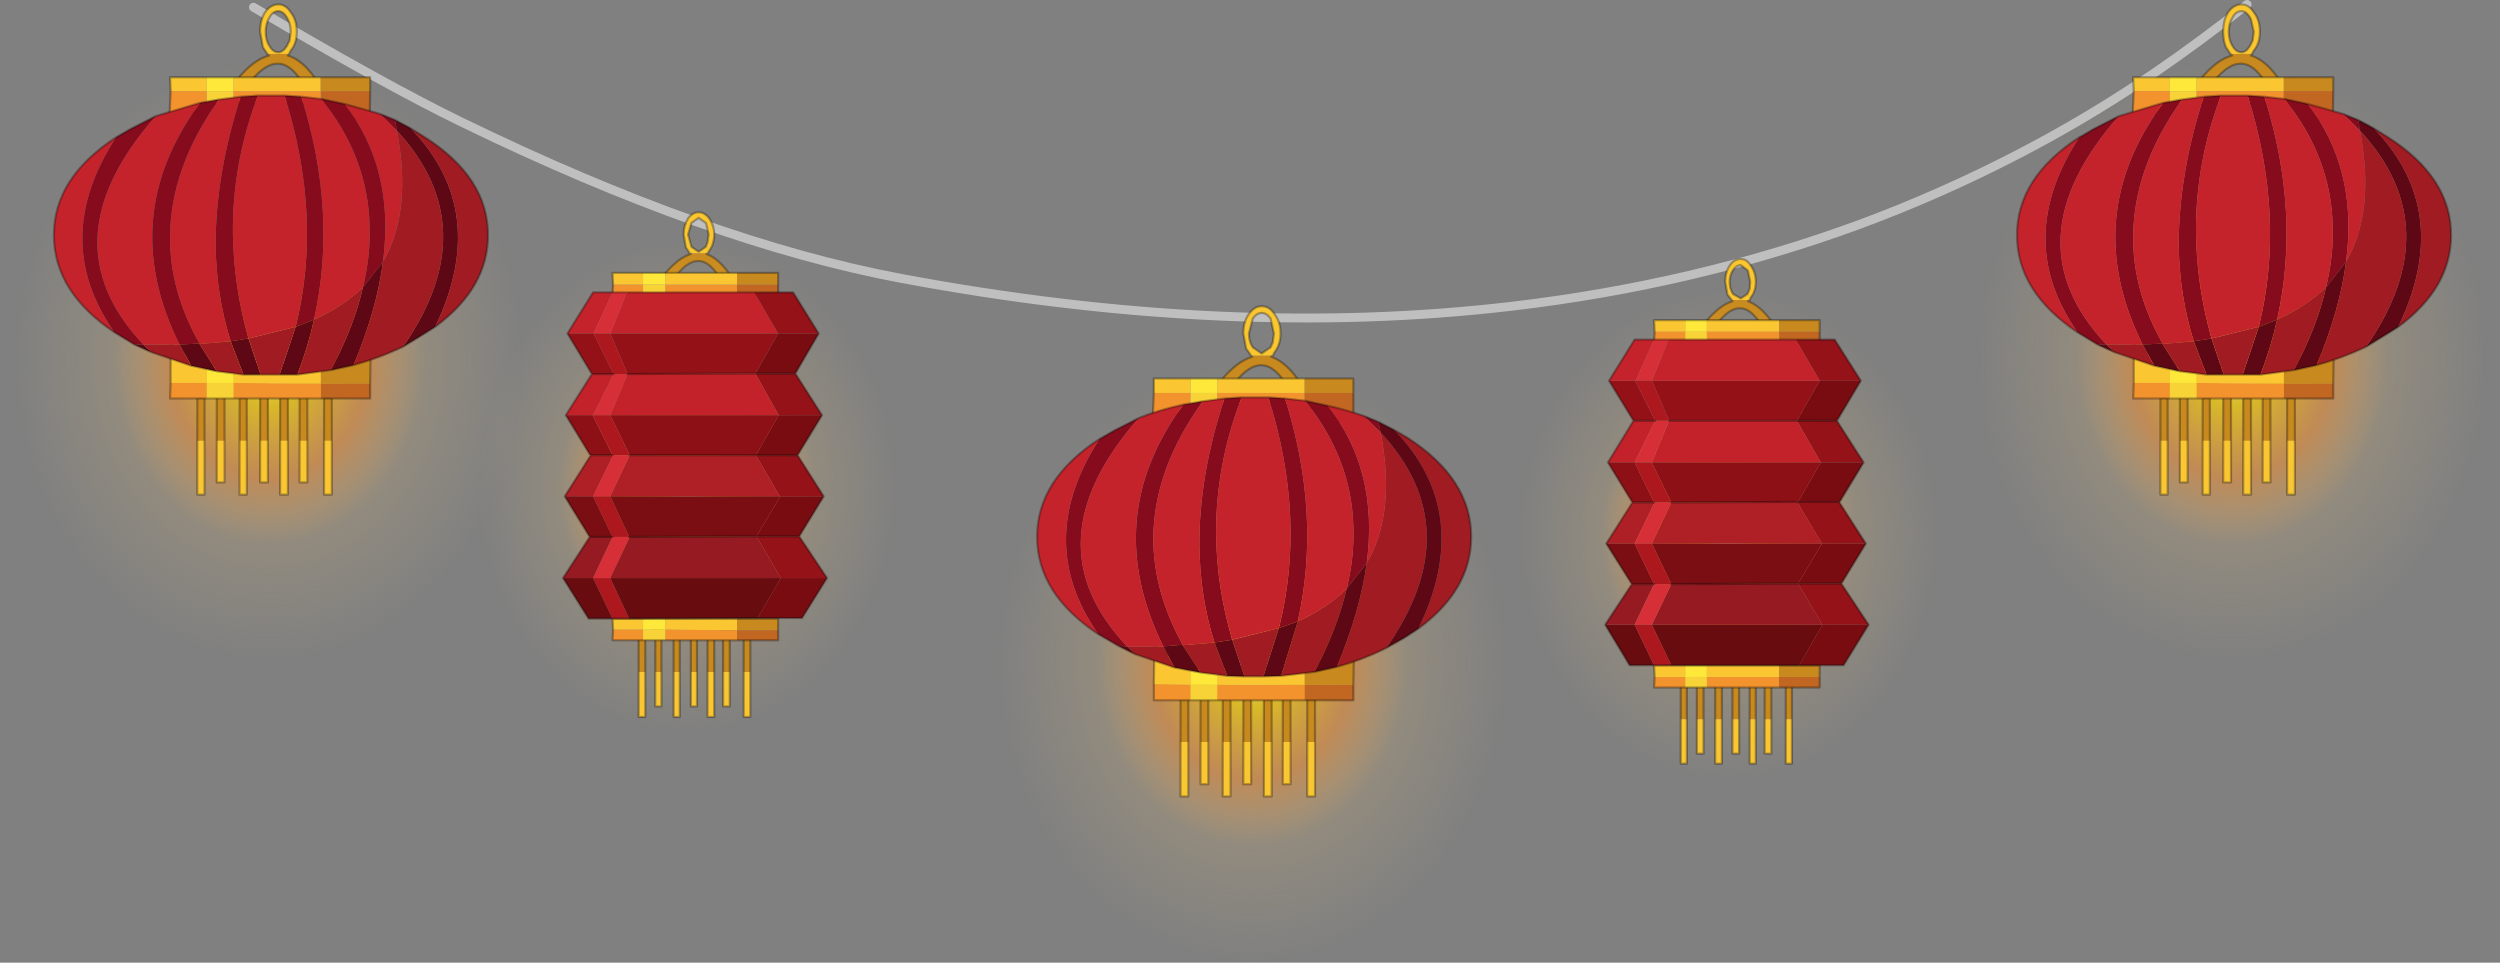 <?xml version="1.0" encoding="UTF-8" standalone="no"?>
<svg xmlns:ffdec="https://www.free-decompiler.com/flash" xmlns:xlink="http://www.w3.org/1999/xlink" ffdec:objectType="frame" height="86.6px" width="224.9px" xmlns="http://www.w3.org/2000/svg">
  <rect width="100%" height="100%" fill="#808080" stroke="none"/>
  <g transform="matrix(1.0, 0.0, 0.0, 1.0, 113.35, 29.45)">
    <use ffdec:characterId="149" height="86.6" transform="matrix(1.0, 0.0, 0.0, 1.0, -113.35, -29.45)" width="224.9" xlink:href="#decoration213-shape0"/>
  </g>
  <defs>
    <g id="decoration213-shape0" transform="matrix(1.0, 0.0, 0.0, 1.0, 113.35, 29.45)">
      <path d="M-90.55 -28.8 Q-78.7 -21.8 -71.8 -18.45 -49.6 -7.65 -32.25 -4.4 -2.85 1.1 22.65 -1.9 39.2 -3.85 53.9 -9.25 61.2 -11.95 68.15 -15.55 73.95 -18.55 79.35 -22.15 L80.4 -22.85 Q84.7 -25.8 88.8 -29.05" fill="none" stroke="#ffffff" stroke-linecap="round" stroke-linejoin="round" stroke-opacity="0.498" stroke-width="0.8"/>
      <path d="M-51.3 -6.65 L-51.45 -6.9 -51.65 -7.2 -51.85 -8.35 Q-51.85 -9.15 -51.45 -9.8 -51.05 -10.35 -50.5 -10.35 -49.95 -10.35 -49.55 -9.8 -49.1 -9.15 -49.1 -8.35 -49.1 -7.5 -49.55 -6.9 L-49.7 -6.65 -51.3 -6.65 M-51.15 -9.4 L-51.45 -8.35 -51.15 -7.25 -50.5 -6.8 -49.85 -7.25 -49.7 -7.65 -49.6 -8.35 -49.8 -9.25 -49.85 -9.4 -50.5 -9.85 -51.15 -9.4" fill="#fac733" fill-rule="evenodd" stroke="none"/>
      <path d="M-51.3 -6.65 L-49.7 -6.65 -49.8 -6.6 Q-48.7 -6.2 -47.7 -4.75 L-48.8 -4.75 Q-50.45 -7.2 -52.45 -4.75 L-53.6 -4.75 Q-52.35 -6.25 -51.2 -6.6 L-51.3 -6.65" fill="#c88a1f" fill-rule="evenodd" stroke="none"/>
      <path d="M-49.7 -6.65 L-49.55 -6.9 Q-49.1 -7.5 -49.1 -8.35 -49.1 -9.15 -49.55 -9.8 -49.95 -10.35 -50.5 -10.35 -51.05 -10.35 -51.45 -9.8 -51.85 -9.15 -51.85 -8.35 L-51.65 -7.2 -51.45 -6.9 -51.3 -6.65 -51.2 -6.6 Q-52.35 -6.25 -53.6 -4.75 L-52.45 -4.75 Q-50.45 -7.2 -48.8 -4.75 L-47.7 -4.75 Q-48.7 -6.2 -49.8 -6.6 L-49.7 -6.65 M-51.15 -9.4 L-50.5 -9.85 -49.85 -9.4 -49.8 -9.25 -49.6 -8.35 -49.7 -7.65 -49.85 -7.25 -50.5 -6.8 -51.15 -7.25 -51.45 -8.35 -51.15 -9.4 Z" fill="none" stroke="#000000" stroke-linecap="round" stroke-linejoin="round" stroke-opacity="0.302" stroke-width="0.2"/>
      <path d="M-51.55 -7.95 Q-43.3 -7.95 -37.45 -1.45 -31.6 5.1 -31.6 14.4 -31.6 23.65 -37.45 30.25 -43.3 36.75 -51.55 36.75 -59.8 36.75 -65.7 30.25 -71.5 23.65 -71.5 14.4 -71.5 5.1 -65.7 -1.45 -59.8 -7.95 -51.55 -7.95" fill="url(#decoration213-gradient0)" fill-rule="evenodd" stroke="none"/>
      <path d="M-48.3 31.0 L-48.3 26.9 -47.7 26.9 -47.7 31.0 -48.3 31.0 M-46.45 31.0 L-46.45 27.8 -45.85 27.8 -45.85 31.0 -46.45 31.0 M-49.7 31.0 L-49.7 27.8 -49.1 27.8 -49.1 31.0 -49.7 31.0 M-54.4 31.0 L-54.4 26.9 -53.85 26.9 -53.85 31.0 -54.4 31.0 M-51.2 31.0 L-51.2 26.9 -50.65 26.9 -50.65 31.0 -51.2 31.0 M-52.75 31.0 L-52.75 27.8 -52.2 27.8 -52.2 31.0 -52.75 31.0 M-55.9 31.0 L-55.9 27.8 -55.3 27.8 -55.3 31.0 -55.9 31.0" fill="#c88a1f" fill-rule="evenodd" stroke="none"/>
      <path d="M-47.7 31.0 L-47.7 34.1 -48.3 34.1 -48.3 31.0 -47.7 31.0 M-45.85 31.0 L-45.85 35.05 -46.45 35.05 -46.45 31.0 -45.85 31.0 M-49.1 31.0 L-49.1 35.05 -49.7 35.05 -49.7 31.0 -49.1 31.0 M-53.85 31.0 L-53.85 34.1 -54.4 34.1 -54.4 31.0 -53.85 31.0 M-50.65 31.0 L-50.65 34.1 -51.2 34.1 -51.2 31.0 -50.65 31.0 M-52.2 31.0 L-52.2 35.05 -52.75 35.05 -52.75 31.0 -52.2 31.0 M-55.3 31.0 L-55.3 35.05 -55.9 35.05 -55.9 31.0 -55.3 31.0" fill="#fac733" fill-rule="evenodd" stroke="none"/>
      <path d="M-48.3 31.0 L-48.3 26.9 -47.7 26.9 -47.7 31.0 -47.7 34.1 -48.3 34.1 -48.3 31.0 M-46.45 31.0 L-46.45 27.8 -45.85 27.8 -45.85 31.0 -45.85 35.05 -46.45 35.05 -46.45 31.0 M-49.7 31.0 L-49.7 27.8 -49.1 27.8 -49.1 31.0 -49.1 35.05 -49.7 35.05 -49.7 31.0 M-54.4 31.0 L-54.4 26.9 -53.85 26.9 -53.85 31.0 -53.85 34.1 -54.4 34.1 -54.4 31.0 M-51.2 31.0 L-51.2 26.9 -50.65 26.9 -50.65 31.0 -50.65 34.1 -51.2 34.1 -51.2 31.0 M-52.75 31.0 L-52.75 27.8 -52.2 27.8 -52.2 31.0 -52.2 35.05 -52.75 35.05 -52.75 31.0 M-55.3 31.0 L-55.3 35.05 -55.9 35.05 -55.9 31.0 -55.9 27.8 -55.3 27.8 -55.3 31.0 Z" fill="none" stroke="#000000" stroke-linecap="round" stroke-linejoin="round" stroke-opacity="0.302" stroke-width="0.2"/>
      <path d="M-43.35 27.25 L-47.05 27.25 -47.05 26.2 -43.35 26.2 -43.35 27.25" fill="#c88a1f" fill-rule="evenodd" stroke="none"/>
      <path d="M-47.05 28.15 L-47.05 27.25 -43.35 27.25 -43.35 28.15 -47.05 28.15" fill="#c26721" fill-rule="evenodd" stroke="none"/>
      <path d="M-47.05 27.25 L-53.5 27.2 -53.5 26.2 -47.05 26.2 -47.05 27.25 M-55.5 26.2 L-55.5 27.2 -58.2 27.2 -58.25 26.2 -55.5 26.2" fill="#fac733" fill-rule="evenodd" stroke="none"/>
      <path d="M-47.05 27.25 L-47.05 28.15 -53.5 28.15 -53.5 27.2 -47.05 27.25 M-55.5 27.2 L-55.5 28.15 -58.25 28.15 -58.2 27.2 -55.5 27.2" fill="#f2932e" fill-rule="evenodd" stroke="none"/>
      <path d="M-53.5 27.2 L-53.5 28.15 -55.5 28.15 -55.5 27.2 -53.5 27.2" fill="#f8d337" fill-rule="evenodd" stroke="none"/>
      <path d="M-53.5 26.2 L-53.5 27.2 -55.5 27.2 -55.5 26.2 -53.5 26.2" fill="#fee83a" fill-rule="evenodd" stroke="none"/>
      <path d="M-53.5 28.15 L-47.05 28.15 -43.35 28.15 -43.35 27.25 -43.35 26.2 -47.05 26.2 -53.5 26.2 -55.5 26.2 -58.25 26.2 -58.2 27.2 -58.25 28.15 -55.5 28.15 -53.5 28.15 Z" fill="none" stroke="#000000" stroke-linecap="round" stroke-linejoin="round" stroke-opacity="0.302" stroke-width="0.2"/>
      <path d="M-55.5 -2.9 L-58.25 -2.9 -58.2 -3.85 -55.5 -3.85 -55.5 -2.9 M-47.05 -2.9 L-53.5 -2.9 -53.5 -3.85 -47.05 -3.85 -47.05 -2.9" fill="#f2932e" fill-rule="evenodd" stroke="none"/>
      <path d="M-58.2 -3.85 L-58.25 -4.9 -55.5 -4.9 -55.5 -3.85 -58.2 -3.85 M-53.5 -4.9 L-47.05 -4.9 -47.05 -3.85 -53.5 -3.85 -53.5 -4.9" fill="#fac733" fill-rule="evenodd" stroke="none"/>
      <path d="M-53.5 -2.9 L-55.5 -2.9 -55.5 -3.85 -53.5 -3.85 -53.5 -2.9" fill="#f8d337" fill-rule="evenodd" stroke="none"/>
      <path d="M-55.5 -4.9 L-53.5 -4.9 -53.5 -3.85 -55.5 -3.85 -55.5 -4.9" fill="#fee83a" fill-rule="evenodd" stroke="none"/>
      <path d="M-43.35 -3.85 L-43.35 -2.9 -47.05 -2.9 -47.05 -3.85 -43.35 -3.85" fill="#c26721" fill-rule="evenodd" stroke="none"/>
      <path d="M-47.05 -4.9 L-43.35 -4.9 -43.35 -3.85 -47.05 -3.85 -47.05 -4.9" fill="#c88a1f" fill-rule="evenodd" stroke="none"/>
      <path d="M-55.5 -2.9 L-58.25 -2.9 -58.2 -3.85 -58.25 -4.9 -55.5 -4.9 -53.5 -4.9 -47.05 -4.9 -43.35 -4.9 -43.35 -3.85 -43.35 -2.9 -47.05 -2.9 -53.5 -2.9 -55.5 -2.9 Z" fill="none" stroke="#000000" stroke-linecap="round" stroke-linejoin="round" stroke-opacity="0.302" stroke-width="0.2"/>
      <path d="M-45.5 -3.15 L-43.35 0.55 -58.45 0.55 -56.95 -3.15 -45.5 -3.15 M-62.3 0.55 L-60.0 -3.15 -58.25 -3.15 -59.95 0.55 -62.3 0.55" fill="#c5232b" fill-rule="evenodd" stroke="none"/>
      <path d="M-58.25 -3.15 L-56.95 -3.15 -58.45 0.55 -59.95 0.55 -58.25 -3.15 M-56.9 4.2 L-58.45 7.9 -60.0 7.9 -58.15 4.2 -56.9 4.2 M-58.2 11.5 L-56.7 11.5 -58.45 15.2 -60.0 15.2 -58.2 11.5 M-56.75 18.85 L-56.7 18.85 -58.45 22.55 -60.0 22.55 -58.25 18.85 -56.75 18.85" fill="#d72f38" fill-rule="evenodd" stroke="none"/>
      <path d="M-45.5 -3.15 L-42.0 -3.15 -39.7 0.55 -43.35 0.55 -45.5 -3.15 M-41.8 4.15 L-39.4 7.9 -43.3 7.9 -45.4 4.15 -41.8 4.15 M-41.6 11.5 L-39.25 15.2 -43.15 15.2 -43.2 15.2 -45.35 11.5 -41.6 11.5 M-41.45 18.8 L-38.95 22.55 -43.1 22.55 -45.3 18.8 -41.45 18.8" fill="#941218" fill-rule="evenodd" stroke="none"/>
      <path d="M-43.35 0.55 L-39.7 0.55 -41.8 4.15 -45.4 4.15 -43.35 0.55 M-39.4 7.9 L-41.6 11.5 -45.35 11.5 -43.3 7.9 -39.4 7.9 M-39.25 15.2 L-41.45 18.8 -45.3 18.8 -43.15 15.2 -39.25 15.2 M-38.95 22.55 L-41.2 26.15 -45.2 26.15 -43.1 22.55 -38.95 22.55" fill="#790c11" fill-rule="evenodd" stroke="none"/>
      <path d="M-60.1 4.2 L-62.3 0.55 -59.95 0.55 -58.15 4.2 -60.1 4.2 M-43.35 0.55 L-45.4 4.15 -56.9 4.2 -58.45 0.55 -43.35 0.55" fill="#941217" fill-rule="evenodd" stroke="none"/>
      <path d="M-62.45 7.9 L-60.1 4.2 -58.15 4.2 -60.0 7.9 -60.05 7.9 -62.45 7.9 M-45.4 4.15 L-43.3 7.9 -58.45 7.9 -56.9 4.2 -45.4 4.15" fill="#c3222a" fill-rule="evenodd" stroke="none"/>
      <path d="M-60.2 11.5 L-60.25 11.5 -62.45 7.9 -60.05 7.9 -58.25 11.5 -60.2 11.5 M-43.3 7.9 L-45.35 11.5 -56.7 11.5 -58.45 7.9 -43.3 7.9" fill="#8c1016" fill-rule="evenodd" stroke="none"/>
      <path d="M-56.75 26.2 L-58.25 26.2 -60.0 22.55 -58.45 22.55 -56.75 26.2 M-59.95 0.55 L-58.45 0.55 -56.9 4.2 -58.15 4.2 -59.95 0.55 M-60.0 7.9 L-58.45 7.9 -56.7 11.5 -58.2 11.5 -58.25 11.5 -60.05 7.9 -60.0 7.9 M-60.0 15.2 L-58.45 15.2 -56.75 18.85 -58.25 18.85 -60.0 15.2" fill="#ac181e" fill-rule="evenodd" stroke="none"/>
      <path d="M-62.55 15.2 L-60.2 11.5 -58.25 11.5 -58.2 11.5 -60.0 15.2 -62.55 15.2 M-45.35 11.5 L-43.2 15.2 -58.45 15.2 -56.7 11.5 -45.35 11.5" fill="#af1f26" fill-rule="evenodd" stroke="none"/>
      <path d="M-62.7 22.55 L-60.3 18.85 -58.25 18.85 -60.0 22.55 -62.7 22.55 M-56.7 18.85 L-45.3 18.8 -43.1 22.55 -58.45 22.55 -56.7 18.85" fill="#961a21" fill-rule="evenodd" stroke="none"/>
      <path d="M-60.3 18.85 L-62.55 15.2 -60.0 15.2 -58.25 18.85 -60.3 18.85 M-43.2 15.2 L-43.15 15.2 -45.3 18.8 -56.7 18.85 -56.75 18.85 -58.45 15.2 -43.2 15.2" fill="#7a0e13" fill-rule="evenodd" stroke="none"/>
      <path d="M-45.2 26.15 L-56.75 26.2 -58.45 22.55 -43.1 22.55 -45.2 26.15 M-58.25 26.2 L-60.4 26.2 -62.7 22.55 -60.0 22.55 -58.25 26.2" fill="#680c10" fill-rule="evenodd" stroke="none"/>
      <path d="M-39.7 0.55 L-42.0 -3.15 -45.5 -3.15 -56.95 -3.15 -58.25 -3.15 -60.0 -3.15 -62.3 0.55 -60.1 4.2 -58.15 4.2 M-39.7 0.55 L-41.8 4.15 -39.4 7.9 -41.6 11.5 -39.25 15.2 -41.45 18.8 -38.95 22.55 -41.2 26.15 -45.2 26.15 -56.75 26.2 -58.25 26.2 -60.4 26.2 -62.7 22.55 -60.3 18.85 -62.55 15.2 -60.2 11.5 -60.25 11.5 -62.45 7.9 -60.1 4.2 M-45.4 4.15 L-41.8 4.15 M-45.35 11.5 L-41.6 11.5 M-45.4 4.15 L-56.9 4.2 M-56.7 11.5 L-45.35 11.5 M-60.2 11.5 L-58.25 11.5 M-56.75 18.85 L-56.7 18.85 -45.3 18.8 -41.45 18.8 M-60.3 18.85 L-58.25 18.85" fill="none" stroke="#000000" stroke-linecap="round" stroke-linejoin="round" stroke-opacity="0.302" stroke-width="0.2"/>
      <path d="M-0.8 2.55 L-1.0 2.25 -1.25 1.9 -1.5 0.55 Q-1.5 -0.5 -1.0 -1.2 -0.5 -1.9 0.15 -1.9 0.85 -1.9 1.3 -1.2 1.85 -0.5 1.85 0.55 1.85 1.55 1.3 2.25 L1.15 2.55 -0.8 2.55 M1.0 -0.6 L0.95 -0.8 Q0.6 -1.3 0.15 -1.3 -0.3 -1.3 -0.65 -0.8 L-1.0 0.55 Q-1.0 1.3 -0.65 1.8 L0.15 2.35 0.95 1.8 1.15 1.35 1.25 0.55 1.0 -0.6" fill="#fac733" fill-rule="evenodd" stroke="none"/>
      <path d="M-0.8 2.55 L1.15 2.55 1.0 2.65 Q2.35 3.1 3.55 4.9 L2.2 4.9 Q0.2 1.9 -2.2 4.9 L-3.6 4.9 Q-2.1 3.05 -0.7 2.65 L-0.8 2.55" fill="#c88a1f" fill-rule="evenodd" stroke="none"/>
      <path d="M1.15 2.55 L1.3 2.25 Q1.85 1.55 1.85 0.55 1.85 -0.5 1.3 -1.2 0.85 -1.9 0.15 -1.9 -0.5 -1.9 -1.0 -1.2 -1.5 -0.5 -1.5 0.55 L-1.25 1.9 -1.0 2.25 -0.8 2.55 -0.7 2.65 Q-2.1 3.05 -3.6 4.9 L-2.2 4.9 Q0.2 1.9 2.2 4.9 L3.55 4.9 Q2.35 3.1 1.0 2.65 L1.15 2.55 M1.0 -0.6 L1.25 0.55 1.15 1.35 0.95 1.8 0.15 2.35 -0.65 1.8 Q-1.0 1.3 -1.0 0.55 L-0.65 -0.8 Q-0.3 -1.3 0.15 -1.3 0.6 -1.3 0.95 -0.8 L1.0 -0.6 Z" fill="none" stroke="#000000" stroke-linecap="round" stroke-linejoin="round" stroke-opacity="0.302" stroke-width="0.2"/>
      <path d="M16.35 49.3 Q9.25 57.15 -0.7 57.15 -10.7 57.15 -17.8 49.3 -24.85 41.35 -24.85 30.1 -24.85 18.9 -17.8 10.95 -10.7 3.05 -0.7 3.05 9.25 3.05 16.35 10.95 23.45 18.9 23.45 30.1 23.45 41.35 16.35 49.3" fill="url(#decoration213-gradient1)" fill-rule="evenodd" stroke="none"/>
      <path d="M0.35 37.3 L0.35 33.45 1.05 33.45 1.05 37.3 0.35 37.3 M2.05 37.3 L2.05 32.35 2.75 32.35 2.75 37.3 2.05 37.3 M4.25 37.3 L4.25 33.45 4.95 33.45 4.95 37.3 4.25 37.3 M-7.15 37.3 L-7.15 33.45 -6.45 33.45 -6.45 37.3 -7.15 37.3 M-3.35 37.3 L-3.35 33.45 -2.65 33.45 -2.65 37.3 -3.35 37.3 M-5.35 37.3 L-5.35 32.35 -4.65 32.35 -4.65 37.3 -5.35 37.3 M-1.5 37.3 L-1.5 32.35 -0.8 32.35 -0.8 37.3 -1.5 37.3" fill="#c88a1f" fill-rule="evenodd" stroke="none"/>
      <path d="M1.05 37.3 L1.05 42.2 0.35 42.2 0.35 37.3 1.05 37.3 M2.75 37.3 L2.75 41.1 2.05 41.1 2.05 37.3 2.75 37.3 M4.95 37.3 L4.95 42.2 4.25 42.2 4.25 37.3 4.95 37.3 M-6.45 37.3 L-6.45 42.2 -7.15 42.2 -7.15 37.3 -6.45 37.3 M-2.65 37.3 L-2.65 42.2 -3.35 42.2 -3.35 37.3 -2.65 37.3 M-4.65 37.3 L-4.65 41.1 -5.35 41.1 -5.35 37.3 -4.65 37.3 M-0.8 37.3 L-0.8 41.1 -1.5 41.1 -1.5 37.3 -0.8 37.3" fill="#fac733" fill-rule="evenodd" stroke="none"/>
      <path d="M0.35 37.3 L0.35 33.45 1.05 33.45 1.05 37.3 1.05 42.2 0.35 42.2 0.35 37.3 M2.05 37.3 L2.05 32.35 2.75 32.35 2.75 37.3 2.75 41.1 2.05 41.1 2.05 37.3 M4.25 37.3 L4.25 33.45 4.95 33.45 4.95 37.3 4.95 42.2 4.25 42.2 4.25 37.3 M-7.15 37.3 L-7.15 33.45 -6.45 33.45 -6.45 37.3 -6.45 42.2 -7.15 42.2 -7.15 37.3 M-3.35 37.3 L-3.35 33.45 -2.65 33.45 -2.65 37.3 -2.65 42.2 -3.35 42.2 -3.35 37.3 M-5.35 37.3 L-5.35 32.35 -4.65 32.35 -4.65 37.3 -4.65 41.1 -5.35 41.1 -5.35 37.3 M-1.5 37.3 L-1.5 32.35 -0.8 32.35 -0.8 37.3 -0.8 41.1 -1.5 41.1 -1.5 37.3 Z" fill="none" stroke="#000000" stroke-linecap="round" stroke-linejoin="round" stroke-opacity="0.302" stroke-width="0.2"/>
      <path d="M8.4 32.15 L8.4 33.55 4.0 33.55 4.0 32.15 8.4 32.15" fill="#c26721" fill-rule="evenodd" stroke="none"/>
      <path d="M4.0 33.55 L-3.85 33.55 -3.85 32.15 4.0 32.15 4.0 33.55 M-6.25 33.55 L-9.55 33.55 -9.55 32.1 -6.25 32.15 -6.25 33.55" fill="#f2932e" fill-rule="evenodd" stroke="none"/>
      <path d="M4.0 30.55 L8.45 28.95 8.4 32.15 4.0 32.15 4.0 30.55" fill="#c88a1f" fill-rule="evenodd" stroke="none"/>
      <path d="M-9.55 32.1 L-9.5 28.7 -6.25 30.55 -6.25 32.15 -9.55 32.1 M-3.85 30.55 L4.0 30.55 4.0 32.15 -3.85 32.15 -3.85 30.55" fill="#fac733" fill-rule="evenodd" stroke="none"/>
      <path d="M-3.85 33.55 L-6.25 33.55 -6.25 32.15 -3.85 32.15 -3.85 33.55" fill="#f8d337" fill-rule="evenodd" stroke="none"/>
      <path d="M-6.25 30.55 L-3.85 30.55 -3.85 32.15 -6.25 32.15 -6.25 30.55" fill="#fee83a" fill-rule="evenodd" stroke="none"/>
      <path d="M4.0 30.55 L8.45 28.95 8.4 32.15 8.4 33.55 4.0 33.55 -3.85 33.55 -6.25 33.55 -9.55 33.55 -9.55 32.1 -9.5 28.7 -6.25 30.55 -3.85 30.55 4.0 30.55 Z" fill="none" stroke="#000000" stroke-linecap="round" stroke-linejoin="round" stroke-opacity="0.302" stroke-width="0.2"/>
      <path d="M4.0 4.6 L8.4 4.6 8.4 5.9 4.0 5.9 4.0 4.6" fill="#c88a1f" fill-rule="evenodd" stroke="none"/>
      <path d="M8.4 5.9 L8.4 9.0 4.0 7.0 4.0 5.9 8.4 5.9" fill="#c26721" fill-rule="evenodd" stroke="none"/>
      <path d="M4.0 7.0 L-3.85 7.0 -3.85 5.9 4.0 5.9 4.0 7.0 M-6.25 7.0 L-9.7 9.3 -9.55 5.9 -6.25 5.9 -6.25 7.0" fill="#f2932e" fill-rule="evenodd" stroke="none"/>
      <path d="M-9.55 5.9 L-9.55 4.6 -6.25 4.6 -6.25 5.9 -9.55 5.9 M-3.85 4.6 L4.0 4.6 4.0 5.9 -3.85 5.9 -3.85 4.6" fill="#fac733" fill-rule="evenodd" stroke="none"/>
      <path d="M-6.25 4.6 L-3.85 4.6 -3.85 5.9 -6.25 5.9 -6.25 4.6" fill="#fee83a" fill-rule="evenodd" stroke="none"/>
      <path d="M-3.85 7.0 L-6.25 7.0 -6.25 5.9 -3.85 5.9 -3.85 7.0" fill="#f8d337" fill-rule="evenodd" stroke="none"/>
      <path d="M4.0 4.6 L8.4 4.6 8.4 5.9 8.4 9.0 4.0 7.0 -3.85 7.0 -6.25 7.0 -9.7 9.3 -9.55 5.9 -9.55 4.6 -6.25 4.6 -3.85 4.6 4.0 4.6 Z" fill="none" stroke="#000000" stroke-linecap="round" stroke-linejoin="round" stroke-opacity="0.302" stroke-width="0.2"/>
      <path d="M10.85 9.45 Q18.9 18.1 11.35 28.85 9.25 29.9 6.9 30.55 9.0 25.55 9.6 21.2 12.25 16.7 10.85 9.45 M14.25 27.1 Q19.3 16.7 12.1 9.25 L13.3 9.95 Q19.0 13.65 19.0 18.85 19.0 23.6 14.25 27.1 M7.8 23.5 Q6.95 27.1 4.9 31.0 L1.9 31.35 3.4 26.45 Q6.05 25.25 7.8 23.5 M1.7 27.05 L0.3 31.4 -1.4 31.4 -2.5 28.1 1.7 27.05 M-6.95 28.6 L-6.4 28.55 -4.1 28.35 -2.95 31.35 -5.35 31.05 -6.95 28.6 M-8.7 28.7 L-7.7 30.6 -11.25 29.4 -11.95 28.7 -8.8 28.7 -8.7 28.7" fill="#a11c22" fill-rule="evenodd" stroke="none"/>
      <path d="M10.85 9.45 L10.65 8.5 12.1 9.25 Q19.3 16.7 14.25 27.1 L12.95 27.95 11.35 28.85 Q18.9 18.1 10.85 9.45 M9.6 21.2 Q9.0 25.55 6.9 30.55 L4.9 31.0 Q6.95 27.1 7.8 23.5 L9.6 21.2 M3.4 26.45 L1.9 31.35 0.3 31.4 1.7 27.05 3.4 26.45 M-4.1 28.35 L-2.5 28.1 -1.4 31.4 -2.95 31.35 -4.1 28.35 M-6.95 28.55 L-6.95 28.6 -5.35 31.05 -7.7 30.6 -8.7 28.7 -6.95 28.55 M-12.75 28.65 L-11.95 28.7 -11.25 29.4 -12.75 28.65" fill="#5d0814" fill-rule="evenodd" stroke="none"/>
      <path d="M10.65 8.5 L10.85 9.45 9.3 7.95 10.65 8.5 M4.05 6.6 L6.1 7.05 Q10.7 12.9 9.6 21.2 L7.8 23.5 Q8.5 20.65 8.4 17.95 8.25 11.8 4.05 6.6 M0.75 6.3 L2.25 6.4 Q5.55 16.85 3.4 26.45 L1.7 27.05 Q4.2 17.2 0.75 6.3 M-1.65 6.3 Q-4.0 12.35 -3.95 18.65 -3.9 23.35 -2.5 28.1 L-4.1 28.35 Q-5.4 24.25 -5.45 19.65 -5.5 13.4 -3.2 6.4 L-1.65 6.3 M-6.9 6.95 L-5.15 6.65 Q-9.55 12.75 -9.6 18.95 -9.6 23.8 -6.95 28.55 L-8.7 28.7 Q-14.4 17.15 -6.9 6.95 M-14.45 10.05 L-13.15 9.3 -10.9 8.15 Q-20.8 19.4 -11.95 28.7 L-12.75 28.65 -14.55 27.6 Q-20.4 19.25 -14.45 10.05" fill="#850b1d" fill-rule="evenodd" stroke="none"/>
      <path d="M9.3 7.95 L10.85 9.45 Q12.25 16.7 9.6 21.2 10.7 12.9 6.1 7.05 7.5 7.35 9.3 7.95 M2.25 6.4 L4.05 6.6 Q8.25 11.8 8.4 17.95 8.5 20.65 7.8 23.5 6.05 25.25 3.4 26.45 5.55 16.85 2.25 6.4 M0.75 6.3 Q4.2 17.2 1.7 27.05 L-2.5 28.1 Q-3.9 23.35 -3.95 18.65 -4.0 12.35 -1.65 6.3 L0.75 6.3 M-5.15 6.65 L-3.2 6.4 Q-5.5 13.4 -5.45 19.65 -5.4 24.25 -4.1 28.35 L-6.4 28.55 -6.95 28.6 -6.95 28.55 Q-9.6 23.8 -9.6 18.95 -9.55 12.75 -5.15 6.65 M-10.9 8.15 Q-9.0 7.4 -6.9 6.95 -14.4 17.15 -8.7 28.7 L-8.8 28.7 -11.95 28.7 Q-20.8 19.4 -10.9 8.15 M-14.55 27.6 Q-20.05 23.95 -20.05 18.85 -20.05 13.7 -14.45 10.05 -20.4 19.25 -14.55 27.6" fill="#c5232b" fill-rule="evenodd" stroke="none"/>
      <path d="M11.35 28.85 L12.95 27.95 14.25 27.1 Q19.0 23.6 19.0 18.85 19.0 13.65 13.3 9.95 L12.1 9.25 10.65 8.5 9.3 7.95 Q7.5 7.35 6.1 7.05 L4.05 6.6 2.25 6.4 0.75 6.3 -1.65 6.3 -3.2 6.4 -5.15 6.65 -6.9 6.95 Q-9.0 7.4 -10.9 8.15 L-13.15 9.3 -14.45 10.05 Q-20.05 13.7 -20.05 18.85 -20.05 23.95 -14.55 27.6 L-12.75 28.65 -11.25 29.4 -7.7 30.6 -5.35 31.05 -2.95 31.35 -1.4 31.4 0.3 31.4 1.9 31.35 4.9 31.0 6.9 30.55 Q9.25 29.9 11.35 28.85 Z" fill="none" stroke="#000000" stroke-linecap="round" stroke-linejoin="round" stroke-opacity="0.302" stroke-width="0.2"/>
      <path d="M-89.3 -24.6 L-89.5 -24.9 -89.7 -25.2 -89.95 -26.6 Q-89.95 -27.65 -89.5 -28.35 -89.0 -29.05 -88.3 -29.05 -87.65 -29.05 -87.2 -28.35 -86.65 -27.65 -86.65 -26.6 -86.65 -25.55 -87.2 -24.9 L-87.35 -24.6 -89.3 -24.6 M-87.55 -27.9 Q-87.9 -28.45 -88.3 -28.45 -88.8 -28.45 -89.1 -27.9 -89.45 -27.35 -89.45 -26.6 -89.45 -25.8 -89.1 -25.3 -88.8 -24.75 -88.3 -24.75 -87.9 -24.75 -87.55 -25.3 L-87.3 -25.8 -87.2 -26.6 Q-87.2 -27.25 -87.45 -27.7 L-87.55 -27.9" fill="#fac733" fill-rule="evenodd" stroke="none"/>
      <path d="M-89.3 -24.6 L-87.35 -24.6 -87.45 -24.45 Q-86.1 -24.05 -84.9 -22.25 L-86.3 -22.25 Q-88.25 -25.2 -90.7 -22.25 L-92.05 -22.25 Q-90.55 -24.1 -89.15 -24.45 L-89.3 -24.6" fill="#c88a1f" fill-rule="evenodd" stroke="none"/>
      <path d="M-87.35 -24.6 L-87.2 -24.9 Q-86.65 -25.55 -86.65 -26.6 -86.65 -27.65 -87.2 -28.35 -87.65 -29.05 -88.3 -29.05 -89.0 -29.05 -89.5 -28.35 -89.95 -27.65 -89.95 -26.6 L-89.7 -25.2 -89.5 -24.9 -89.3 -24.6 -89.15 -24.45 Q-90.55 -24.1 -92.05 -22.25 L-90.7 -22.25 Q-88.25 -25.2 -86.3 -22.25 L-84.9 -22.25 Q-86.1 -24.05 -87.45 -24.45 L-87.35 -24.6 M-87.55 -27.9 L-87.45 -27.7 Q-87.2 -27.25 -87.2 -26.6 L-87.3 -25.8 -87.55 -25.3 Q-87.9 -24.75 -88.3 -24.75 -88.8 -24.75 -89.1 -25.3 -89.45 -25.8 -89.45 -26.6 -89.45 -27.35 -89.1 -27.9 -88.8 -28.45 -88.3 -28.45 -87.9 -28.45 -87.55 -27.9 Z" fill="none" stroke="#000000" stroke-linecap="round" stroke-linejoin="round" stroke-opacity="0.302" stroke-width="0.2"/>
      <path d="M-89.15 -24.1 Q-79.2 -24.1 -72.1 -16.2 -65.05 -8.2 -65.05 2.95 -65.05 14.2 -72.1 22.15 -79.2 30.0 -89.15 30.0 -99.15 30.0 -106.25 22.15 -113.35 14.2 -113.35 2.95 -113.35 -8.2 -106.25 -16.2 -99.15 -24.1 -89.15 -24.1" fill="url(#decoration213-gradient2)" fill-rule="evenodd" stroke="none"/>
      <path d="M-89.95 10.2 L-89.95 5.2 -89.25 5.2 -89.25 10.2 -89.95 10.2 M-88.15 10.2 L-88.15 6.35 -87.45 6.35 -87.45 10.2 -88.15 10.2 M-84.2 10.2 L-84.2 6.35 -83.5 6.35 -83.5 10.2 -84.2 10.2 M-86.4 10.2 L-86.4 5.2 -85.7 5.2 -85.7 10.2 -86.4 10.2 M-93.85 10.2 L-93.85 5.2 -93.15 5.2 -93.15 10.2 -93.85 10.2 M-91.8 10.2 L-91.8 6.35 -91.15 6.35 -91.15 10.2 -91.8 10.2 M-95.6 10.2 L-95.6 6.35 -94.95 6.35 -94.95 10.2 -95.6 10.2" fill="#c88a1f" fill-rule="evenodd" stroke="none"/>
      <path d="M-89.25 10.2 L-89.25 13.95 -89.95 13.95 -89.95 10.2 -89.25 10.2 M-87.45 10.2 L-87.45 15.05 -88.15 15.05 -88.15 10.2 -87.45 10.2 M-83.5 10.2 L-83.5 15.05 -84.2 15.05 -84.2 10.2 -83.5 10.2 M-85.7 10.2 L-85.7 13.95 -86.4 13.95 -86.4 10.2 -85.7 10.2 M-93.15 10.2 L-93.15 13.95 -93.85 13.95 -93.85 10.2 -93.15 10.2 M-91.15 10.2 L-91.15 15.05 -91.8 15.05 -91.8 10.2 -91.15 10.2 M-94.95 10.2 L-94.95 15.05 -95.6 15.05 -95.6 10.2 -94.95 10.2" fill="#fac733" fill-rule="evenodd" stroke="none"/>
      <path d="M-89.95 10.2 L-89.95 5.2 -89.25 5.2 -89.25 10.2 -89.25 13.95 -89.95 13.95 -89.95 10.2 M-88.15 10.2 L-88.15 6.35 -87.45 6.35 -87.45 10.2 -87.45 15.05 -88.15 15.05 -88.15 10.2 M-84.2 10.2 L-84.2 6.35 -83.5 6.35 -83.5 10.2 -83.5 15.05 -84.2 15.05 -84.2 10.2 M-86.4 10.2 L-86.4 5.2 -85.7 5.2 -85.7 10.2 -85.7 13.95 -86.4 13.95 -86.4 10.2 M-93.85 10.2 L-93.85 5.2 -93.15 5.2 -93.15 10.2 -93.15 13.95 -93.85 13.95 -93.85 10.2 M-91.8 10.2 L-91.8 6.35 -91.15 6.35 -91.15 10.2 -91.15 15.05 -91.8 15.05 -91.8 10.2 M-95.6 10.2 L-95.6 6.35 -94.95 6.35 -94.95 10.2 -94.95 15.05 -95.6 15.05 -95.6 10.2 Z" fill="none" stroke="#000000" stroke-linecap="round" stroke-linejoin="round" stroke-opacity="0.302" stroke-width="0.2"/>
      <path d="M-80.05 5.05 L-80.05 6.4 -84.5 6.4 -84.5 5.05 -80.05 5.05" fill="#c26721" fill-rule="evenodd" stroke="none"/>
      <path d="M-84.5 3.4 L-80.0 1.8 -80.05 5.05 -84.5 5.05 -84.5 3.4" fill="#c88a1f" fill-rule="evenodd" stroke="none"/>
      <path d="M-84.5 6.4 L-92.35 6.4 -92.35 5.0 -84.5 5.05 -84.5 6.4 M-94.75 6.4 L-98.05 6.4 -98.0 5.0 -94.75 5.0 -94.75 6.4" fill="#f2932e" fill-rule="evenodd" stroke="none"/>
      <path d="M-98.0 5.0 L-98.0 1.55 -94.75 3.4 -94.75 5.0 -98.0 5.0 M-92.35 3.4 L-84.5 3.4 -84.5 5.05 -92.35 5.0 -92.35 3.4" fill="#fac733" fill-rule="evenodd" stroke="none"/>
      <path d="M-94.75 3.4 L-92.35 3.4 -92.35 5.0 -94.75 5.0 -94.75 3.4" fill="#fee83a" fill-rule="evenodd" stroke="none"/>
      <path d="M-92.35 6.4 L-94.75 6.4 -94.75 5.0 -92.35 5.0 -92.35 6.4" fill="#f8d337" fill-rule="evenodd" stroke="none"/>
      <path d="M-84.5 3.4 L-80.0 1.8 -80.05 5.05 -80.05 6.4 -84.5 6.4 -92.35 6.4 -94.75 6.4 -98.05 6.4 -98.0 5.0 -98.0 1.55 -94.75 3.4 -92.35 3.4 -84.5 3.4 Z" fill="none" stroke="#000000" stroke-linecap="round" stroke-linejoin="round" stroke-opacity="0.302" stroke-width="0.2"/>
      <path d="M-84.5 -21.25 L-80.05 -21.25 -80.1 -18.15 -84.5 -20.1 -84.5 -21.25" fill="#c26721" fill-rule="evenodd" stroke="none"/>
      <path d="M-92.35 -21.25 L-84.5 -21.25 -84.5 -20.1 -92.35 -20.1 -92.35 -21.25 M-94.75 -21.25 L-94.75 -20.1 -98.15 -17.85 -98.0 -21.25 -94.75 -21.25" fill="#f2932e" fill-rule="evenodd" stroke="none"/>
      <path d="M-84.5 -22.5 L-84.5 -21.25 -92.35 -21.25 -92.35 -22.5 -84.5 -22.5 M-94.75 -22.5 L-94.75 -21.25 -98.0 -21.25 -98.05 -22.5 -94.75 -22.5" fill="#fac733" fill-rule="evenodd" stroke="none"/>
      <path d="M-84.5 -21.25 L-84.5 -22.5 -80.05 -22.5 -80.05 -21.25 -84.5 -21.25" fill="#c88a1f" fill-rule="evenodd" stroke="none"/>
      <path d="M-92.35 -22.5 L-92.35 -21.25 -94.75 -21.25 -94.75 -22.5 -92.35 -22.5" fill="#fee83a" fill-rule="evenodd" stroke="none"/>
      <path d="M-92.35 -21.25 L-92.35 -20.1 -94.75 -20.1 -94.75 -21.25 -92.35 -21.25" fill="#f8d337" fill-rule="evenodd" stroke="none"/>
      <path d="M-84.5 -22.5 L-92.35 -22.5 -94.75 -22.5 -98.05 -22.5 -98.0 -21.25 -98.15 -17.85 -94.75 -20.1 -92.35 -20.1 -84.5 -20.1 -80.1 -18.15 -80.05 -21.25 -80.05 -22.5 -84.5 -22.5 Z" fill="none" stroke="#000000" stroke-linecap="round" stroke-linejoin="round" stroke-opacity="0.302" stroke-width="0.2"/>
      <path d="M-103.05 0.45 Q-108.5 -3.2 -108.5 -8.3 -108.5 -13.45 -102.9 -17.1 -108.9 -7.9 -103.05 0.45 M-99.35 -19.0 L-95.35 -20.2 Q-102.9 -9.95 -97.2 1.55 L-97.3 1.55 -100.45 1.55 Q-109.25 -7.75 -99.35 -19.0 M-93.65 -20.5 L-91.7 -20.75 Q-93.95 -13.75 -93.95 -7.45 -93.9 -2.9 -92.6 1.25 L-94.9 1.45 -95.4 1.5 -95.4 1.45 Q-98.1 -3.3 -98.05 -8.2 -98.0 -14.4 -93.65 -20.5 M-90.15 -20.85 L-87.75 -20.85 Q-84.3 -9.9 -86.75 -0.05 L-91.0 1.0 Q-92.35 -3.8 -92.4 -8.5 -92.45 -14.8 -90.15 -20.85 M-86.25 -20.75 L-84.45 -20.55 Q-80.25 -15.35 -80.1 -9.15 -80.0 -6.5 -80.7 -3.6 -82.45 -1.9 -85.1 -0.7 -82.95 -10.3 -86.25 -20.75 M-82.35 -20.1 L-79.15 -19.2 -77.65 -17.7 Q-76.25 -10.45 -78.9 -5.9 -77.8 -14.25 -82.35 -20.1" fill="#c5232b" fill-rule="evenodd" stroke="none"/>
      <path d="M-102.9 -17.1 L-101.6 -17.85 -99.35 -19.0 Q-109.25 -7.75 -100.45 1.55 L-101.25 1.55 -103.05 0.45 Q-108.9 -7.9 -102.9 -17.1 M-95.35 -20.2 L-93.65 -20.5 Q-98.0 -14.4 -98.05 -8.2 -98.1 -3.3 -95.4 1.45 L-97.2 1.55 Q-102.9 -9.95 -95.35 -20.2 M-91.7 -20.75 L-90.15 -20.85 Q-92.45 -14.8 -92.4 -8.5 -92.35 -3.8 -91.0 1.0 L-92.6 1.25 Q-93.9 -2.9 -93.95 -7.45 -93.95 -13.75 -91.7 -20.75 M-87.75 -20.85 L-86.25 -20.75 Q-82.95 -10.3 -85.1 -0.7 L-86.75 -0.05 Q-84.3 -9.9 -87.75 -20.85 M-84.45 -20.55 L-82.35 -20.1 Q-77.8 -14.25 -78.9 -5.9 L-80.7 -3.6 Q-80.0 -6.5 -80.1 -9.15 -80.25 -15.35 -84.45 -20.55 M-79.15 -19.2 L-77.8 -18.65 -77.65 -17.7 -79.15 -19.2" fill="#850b1d" fill-rule="evenodd" stroke="none"/>
      <path d="M-77.8 -18.65 L-76.4 -17.9 Q-69.2 -10.45 -74.2 -0.05 L-75.55 0.8 -77.1 1.75 Q-69.6 -9.0 -77.65 -17.7 L-77.8 -18.65 M-81.55 3.4 L-83.6 3.85 Q-81.5 -0.05 -80.7 -3.6 L-78.9 -5.9 Q-79.45 -1.6 -81.55 3.4 M-86.6 4.25 L-88.2 4.25 -86.75 -0.05 -85.1 -0.7 Q-85.65 1.8 -86.6 4.25 M-89.9 4.25 L-91.45 4.25 -92.6 1.25 -91.0 1.0 -89.9 4.25 M-93.85 3.95 L-96.15 3.45 -97.2 1.55 -95.4 1.45 -95.4 1.5 -93.85 3.95 M-99.7 2.25 L-101.25 1.55 -100.45 1.55 -99.7 2.25" fill="#5d0814" fill-rule="evenodd" stroke="none"/>
      <path d="M-76.4 -17.9 L-75.2 -17.15 Q-69.45 -13.5 -69.45 -8.3 -69.45 -3.55 -74.2 -0.05 -69.2 -10.45 -76.4 -17.9 M-77.1 1.75 Q-79.2 2.75 -81.55 3.4 -79.45 -1.6 -78.9 -5.9 -76.25 -10.45 -77.65 -17.7 -69.6 -9.0 -77.1 1.75 M-83.6 3.85 L-86.6 4.25 Q-85.65 1.8 -85.1 -0.7 -82.45 -1.9 -80.7 -3.6 -81.5 -0.05 -83.6 3.85 M-88.2 4.25 L-89.9 4.25 -91.0 1.0 -86.75 -0.05 -88.2 4.25 M-91.45 4.25 L-93.85 3.95 -95.4 1.5 -94.9 1.45 -92.6 1.25 -91.45 4.25 M-96.15 3.45 L-99.7 2.25 -100.45 1.55 -97.3 1.55 -97.2 1.55 -96.15 3.45" fill="#a11c22" fill-rule="evenodd" stroke="none"/>
      <path d="M-103.05 0.45 Q-108.5 -3.2 -108.5 -8.3 -108.5 -13.45 -102.9 -17.1 L-101.6 -17.85 -99.35 -19.0 -95.35 -20.2 -93.65 -20.5 -91.7 -20.75 -90.15 -20.85 -87.75 -20.85 -86.25 -20.75 -84.45 -20.55 -82.35 -20.1 -79.15 -19.2 -77.8 -18.65 -76.4 -17.9 -75.2 -17.15 Q-69.45 -13.5 -69.45 -8.3 -69.45 -3.55 -74.2 -0.05 L-75.55 0.8 -77.1 1.75 Q-79.2 2.75 -81.55 3.4 L-83.6 3.85 -86.6 4.25 -88.2 4.25 -89.9 4.25 -91.45 4.25 -93.85 3.95 -96.15 3.45 -99.7 2.25 -101.25 1.55 -103.05 0.45 Z" fill="none" stroke="#000000" stroke-linecap="round" stroke-linejoin="round" stroke-opacity="0.302" stroke-width="0.2"/>
      <path d="M42.45 -2.45 L42.25 -2.7 42.05 -2.95 41.85 -4.1 Q41.85 -4.95 42.25 -5.55 42.65 -6.15 43.25 -6.15 43.8 -6.15 44.15 -5.55 44.6 -4.95 44.6 -4.1 44.6 -3.25 44.15 -2.7 L44.05 -2.45 42.45 -2.45 M43.85 -5.15 L43.25 -5.6 Q42.85 -5.6 42.55 -5.15 42.25 -4.7 42.25 -4.1 42.25 -3.45 42.55 -3.0 L43.25 -2.6 43.85 -3.0 44.05 -3.45 44.1 -4.1 43.9 -5.05 43.85 -5.15" fill="#fac733" fill-rule="evenodd" stroke="none"/>
      <path d="M42.45 -2.45 L44.05 -2.45 43.9 -2.35 Q45.0 -1.95 46.05 -0.5 L44.9 -0.5 Q43.25 -2.95 41.25 -0.5 L40.1 -0.5 Q41.35 -2.0 42.5 -2.35 L42.45 -2.45" fill="#c88a1f" fill-rule="evenodd" stroke="none"/>
      <path d="M44.05 -2.45 L44.15 -2.7 Q44.6 -3.25 44.6 -4.1 44.6 -4.95 44.15 -5.55 43.8 -6.15 43.25 -6.15 42.65 -6.15 42.25 -5.55 41.85 -4.95 41.85 -4.1 L42.05 -2.95 42.25 -2.7 42.45 -2.45 42.5 -2.35 Q41.35 -2.0 40.1 -0.5 L41.25 -0.5 Q43.25 -2.95 44.9 -0.5 L46.05 -0.5 Q45.0 -1.95 43.9 -2.35 L44.05 -2.45 M43.85 -5.15 L43.9 -5.05 44.1 -4.1 44.05 -3.45 43.85 -3.0 43.25 -2.6 42.55 -3.0 Q42.25 -3.45 42.25 -4.1 42.25 -4.7 42.55 -5.15 42.85 -5.6 43.25 -5.6 L43.85 -5.15 Z" fill="none" stroke="#000000" stroke-linecap="round" stroke-linejoin="round" stroke-opacity="0.302" stroke-width="0.2"/>
      <path d="M62.1 18.65 Q62.1 27.9 56.25 34.5 50.4 41.0 42.15 41.0 33.9 41.0 28.05 34.5 22.15 27.9 22.15 18.65 22.15 9.35 28.05 2.75 33.9 -3.75 42.15 -3.75 50.4 -3.75 56.25 2.75 62.1 9.35 62.1 18.65" fill="url(#decoration213-gradient3)" fill-rule="evenodd" stroke="none"/>
      <path d="M44.05 35.25 L44.05 32.05 44.6 32.05 44.6 35.25 44.05 35.25 M40.95 35.25 L40.95 32.05 41.55 32.05 41.55 35.25 40.95 35.25 M43.1 35.25 L42.5 35.25 42.5 31.1 43.1 31.1 43.1 35.25 M45.4 35.25 L45.4 31.1 46.0 31.1 46.0 35.25 45.4 35.25 M47.3 35.25 L47.3 32.05 47.85 32.05 47.85 35.25 47.3 35.25 M39.3 35.25 L39.3 31.1 39.9 31.1 39.9 35.25 39.3 35.25 M37.85 35.25 L37.85 32.05 38.4 32.05 38.4 35.25 37.85 35.25" fill="#c88a1f" fill-rule="evenodd" stroke="none"/>
      <path d="M44.6 35.25 L44.6 39.25 44.05 39.25 44.05 35.25 44.6 35.25 M41.55 35.25 L41.55 39.25 40.95 39.25 40.95 35.25 41.55 35.25 M42.5 35.25 L43.1 35.25 43.1 38.35 42.5 38.35 42.5 35.25 M46.0 35.25 L46.0 38.35 45.4 38.35 45.4 35.25 46.0 35.25 M47.85 35.25 L47.85 39.25 47.3 39.25 47.3 35.25 47.85 35.25 M39.9 35.25 L39.9 38.35 39.3 38.35 39.3 35.25 39.9 35.25 M38.4 35.25 L38.4 39.25 37.85 39.25 37.85 35.25 38.4 35.25" fill="#fac733" fill-rule="evenodd" stroke="none"/>
      <path d="M44.05 35.25 L44.05 32.05 44.6 32.05 44.6 35.25 44.6 39.25 44.05 39.25 44.05 35.25 M40.95 35.25 L40.95 32.05 41.55 32.05 41.55 35.25 41.55 39.25 40.95 39.25 40.95 35.25 M43.1 35.25 L43.1 31.1 42.5 31.1 42.5 35.25 42.5 38.35 43.1 38.35 43.1 35.25 M45.4 35.25 L45.4 31.1 46.0 31.1 46.0 35.25 46.0 38.35 45.4 38.35 45.4 35.25 M47.3 35.25 L47.3 32.05 47.85 32.05 47.85 35.25 47.85 39.25 47.3 39.25 47.3 35.25 M39.3 35.25 L39.3 31.1 39.9 31.1 39.9 35.25 39.9 38.35 39.3 38.35 39.3 35.25 M37.85 35.25 L37.85 32.05 38.4 32.05 38.4 35.25 38.4 39.25 37.85 39.25 37.85 35.25 Z" fill="none" stroke="#000000" stroke-linecap="round" stroke-linejoin="round" stroke-opacity="0.302" stroke-width="0.2"/>
      <path d="M35.5 31.45 L35.45 30.4 38.25 30.4 38.25 31.45 35.5 31.45 M40.2 30.4 L46.7 30.4 46.7 31.45 40.2 31.45 40.2 30.4" fill="#fac733" fill-rule="evenodd" stroke="none"/>
      <path d="M46.7 30.4 L50.35 30.4 50.35 31.45 46.7 31.45 46.7 30.4" fill="#c88a1f" fill-rule="evenodd" stroke="none"/>
      <path d="M46.7 32.4 L40.2 32.4 40.2 31.45 46.7 31.45 46.7 32.4 M38.25 32.4 L35.45 32.4 35.5 31.45 38.25 31.45 38.25 32.4" fill="#f2932e" fill-rule="evenodd" stroke="none"/>
      <path d="M50.35 31.45 L50.35 32.4 46.7 32.4 46.7 31.45 50.35 31.45" fill="#c26721" fill-rule="evenodd" stroke="none"/>
      <path d="M38.25 30.4 L40.2 30.4 40.2 31.45 38.25 31.45 38.25 30.4" fill="#fee83a" fill-rule="evenodd" stroke="none"/>
      <path d="M40.2 32.4 L38.25 32.4 38.25 31.45 40.2 31.45 40.2 32.4" fill="#f8d337" fill-rule="evenodd" stroke="none"/>
      <path d="M46.7 30.4 L50.35 30.4 50.35 31.45 50.35 32.4 46.7 32.4 40.2 32.4 38.25 32.4 35.45 32.4 35.5 31.45 35.45 30.4 38.25 30.4 40.2 30.4 46.7 30.4 Z" fill="none" stroke="#000000" stroke-linecap="round" stroke-linejoin="round" stroke-opacity="0.302" stroke-width="0.2"/>
      <path d="M38.25 -0.65 L40.2 -0.65 40.2 0.4 38.25 0.4 38.25 -0.65" fill="#fee83a" fill-rule="evenodd" stroke="none"/>
      <path d="M35.5 0.4 L35.45 -0.65 38.25 -0.65 38.25 0.4 35.5 0.4 M40.2 -0.65 L46.7 -0.65 46.7 0.4 40.2 0.4 40.2 -0.65" fill="#fac733" fill-rule="evenodd" stroke="none"/>
      <path d="M46.7 -0.65 L50.35 -0.65 50.35 0.4 46.7 0.4 46.7 -0.65" fill="#c88a1f" fill-rule="evenodd" stroke="none"/>
      <path d="M50.35 0.4 L50.35 1.35 46.7 1.35 46.7 0.4 50.35 0.4" fill="#c26721" fill-rule="evenodd" stroke="none"/>
      <path d="M46.7 1.35 L40.2 1.35 40.2 0.4 46.7 0.4 46.7 1.35 M38.25 1.35 L35.45 1.35 35.5 0.4 38.25 0.4 38.25 1.35" fill="#f2932e" fill-rule="evenodd" stroke="none"/>
      <path d="M40.2 1.35 L38.25 1.35 38.25 0.4 40.2 0.4 40.2 1.35" fill="#f8d337" fill-rule="evenodd" stroke="none"/>
      <path d="M35.5 0.4 L35.45 -0.65 38.25 -0.65 40.2 -0.65 46.7 -0.65 50.35 -0.65 50.35 0.4 50.35 1.35 46.7 1.35 40.2 1.35 38.25 1.35 35.45 1.35 35.5 0.4 Z" fill="none" stroke="#000000" stroke-linecap="round" stroke-linejoin="round" stroke-opacity="0.302" stroke-width="0.2"/>
      <path d="M48.2 1.1 L51.7 1.1 54.05 4.8 50.35 4.8 48.2 1.1 M51.9 8.4 L54.3 12.15 50.45 12.15 48.3 8.4 51.9 8.4 M52.1 15.7 L54.5 19.45 50.55 19.45 48.35 15.75 48.4 15.7 52.1 15.7 M52.3 23.05 L54.75 26.75 50.6 26.75 48.4 23.05 52.3 23.05" fill="#941218" fill-rule="evenodd" stroke="none"/>
      <path d="M50.35 4.8 L54.05 4.8 51.9 8.4 48.3 8.4 50.35 4.8 M54.3 12.15 L52.15 15.7 52.1 15.7 48.4 15.7 50.45 12.15 54.3 12.15 M54.5 19.45 L52.3 23.05 48.4 23.05 50.55 19.45 54.5 19.45 M54.75 26.75 L52.5 30.4 48.5 30.4 50.6 26.75 54.75 26.75" fill="#790c11" fill-rule="evenodd" stroke="none"/>
      <path d="M33.6 8.4 L31.4 4.8 33.75 4.8 35.55 8.4 33.6 8.4 M50.35 4.8 L48.3 8.4 36.8 8.4 35.25 4.8 50.35 4.8" fill="#941217" fill-rule="evenodd" stroke="none"/>
      <path d="M31.3 12.15 L33.6 8.4 35.55 8.4 33.7 12.15 31.3 12.15 M48.3 8.4 L50.45 12.15 35.25 12.15 36.8 8.4 48.3 8.4" fill="#c3222a" fill-rule="evenodd" stroke="none"/>
      <path d="M48.2 1.1 L50.35 4.8 35.25 4.8 36.75 1.1 48.2 1.1 M31.4 4.8 L33.7 1.1 35.45 1.1 33.8 4.8 33.75 4.8 31.4 4.8" fill="#c5232b" fill-rule="evenodd" stroke="none"/>
      <path d="M48.4 15.7 L48.35 15.75 48.35 15.7 48.4 15.7" fill="#8f0004" fill-rule="evenodd" stroke="none"/>
      <path d="M31.15 19.45 L33.5 15.75 35.45 15.75 35.5 15.75 33.7 19.45 31.15 19.45 M48.35 15.75 L50.55 19.45 35.25 19.45 37.0 15.75 48.35 15.7 48.35 15.75" fill="#af1f26" fill-rule="evenodd" stroke="none"/>
      <path d="M33.5 15.75 L31.3 12.15 33.7 12.15 35.45 15.75 33.5 15.75 M48.35 15.7 L37.0 15.75 35.25 12.15 50.45 12.15 48.4 15.7 48.35 15.7" fill="#8c1016" fill-rule="evenodd" stroke="none"/>
      <path d="M33.45 23.1 L31.15 19.45 33.7 19.45 35.45 23.1 33.45 23.1 M50.55 19.45 L48.4 23.05 37.0 23.1 35.25 19.45 50.55 19.45" fill="#7a0e13" fill-rule="evenodd" stroke="none"/>
      <path d="M48.5 30.4 L37.0 30.4 35.25 26.75 50.6 26.75 48.5 30.4 M35.45 30.4 L33.25 30.4 31.05 26.75 33.7 26.75 35.45 30.4" fill="#680c10" fill-rule="evenodd" stroke="none"/>
      <path d="M31.05 26.75 L33.45 23.1 35.45 23.1 33.7 26.75 31.05 26.75 M37.0 23.1 L48.4 23.05 50.6 26.75 35.25 26.75 37.0 23.1" fill="#961a21" fill-rule="evenodd" stroke="none"/>
      <path d="M35.45 1.1 L36.75 1.1 35.25 4.8 33.8 4.8 35.45 1.1 M37.0 15.75 L35.25 19.45 33.7 19.45 35.5 15.75 37.0 15.75 M35.55 8.4 L36.8 8.4 35.25 12.15 33.7 12.15 35.55 8.4 M35.45 23.1 L37.0 23.1 35.25 26.75 33.7 26.75 35.45 23.1" fill="#d72f38" fill-rule="evenodd" stroke="none"/>
      <path d="M37.0 30.4 L35.45 30.4 33.7 26.75 35.25 26.75 37.0 30.4 M35.25 4.8 L36.8 8.4 35.55 8.4 33.75 4.8 33.8 4.8 35.25 4.8 M35.25 12.15 L37.0 15.75 35.5 15.75 35.45 15.75 33.7 12.15 35.25 12.15 M33.7 19.45 L35.25 19.45 37.0 23.1 35.45 23.1 33.7 19.45" fill="#ac181e" fill-rule="evenodd" stroke="none"/>
      <path d="M54.05 4.8 L51.7 1.1 48.2 1.1 36.75 1.1 35.45 1.1 33.7 1.1 31.4 4.8 33.6 8.4 31.3 12.15 33.5 15.75 35.45 15.75 M54.05 4.8 L51.9 8.4 54.3 12.15 52.15 15.7 52.1 15.7 54.5 19.45 52.3 23.05 54.75 26.75 52.5 30.4 48.5 30.4 37.0 30.4 35.45 30.4 33.25 30.4 31.05 26.75 33.45 23.1 31.15 19.45 33.5 15.75 M36.8 8.4 L48.3 8.4 51.9 8.4 M48.4 23.05 L52.3 23.05 M48.4 15.7 L48.35 15.75 48.35 15.7 37.0 15.75 M48.35 15.7 L48.4 15.7 52.1 15.7 M37.0 23.1 L48.4 23.05 M35.55 8.4 L33.6 8.4 M33.45 23.1 L35.45 23.1" fill="none" stroke="#000000" stroke-linecap="round" stroke-linejoin="round" stroke-opacity="0.302" stroke-width="0.2"/>
      <path d="M87.3 -24.6 L87.1 -24.9 86.9 -25.2 Q86.65 -25.8 86.65 -26.6 86.65 -27.65 87.1 -28.35 87.6 -29.05 88.3 -29.05 88.95 -29.05 89.4 -28.35 89.95 -27.65 89.95 -26.6 89.95 -25.55 89.4 -24.9 L89.25 -24.6 87.3 -24.6 M88.3 -28.45 Q87.8 -28.45 87.5 -27.9 87.15 -27.35 87.15 -26.6 87.15 -25.8 87.5 -25.3 87.8 -24.75 88.3 -24.75 88.7 -24.75 89.05 -25.3 L89.3 -25.8 89.4 -26.6 89.15 -27.7 89.05 -27.9 Q88.7 -28.45 88.3 -28.45" fill="#fac733" fill-rule="evenodd" stroke="none"/>
      <path d="M87.3 -24.6 L89.25 -24.6 89.15 -24.45 Q90.5 -24.05 91.7 -22.25 L90.3 -22.25 Q88.35 -25.2 85.9 -22.25 L84.55 -22.25 Q86.05 -24.1 87.45 -24.45 L87.3 -24.6" fill="#c88a1f" fill-rule="evenodd" stroke="none"/>
      <path d="M89.25 -24.6 L89.4 -24.9 Q89.95 -25.55 89.95 -26.6 89.95 -27.65 89.4 -28.35 88.95 -29.05 88.3 -29.05 87.6 -29.05 87.1 -28.35 86.65 -27.65 86.65 -26.6 86.65 -25.8 86.9 -25.2 L87.1 -24.9 87.3 -24.6 87.45 -24.45 Q86.05 -24.1 84.55 -22.25 L85.9 -22.25 Q88.35 -25.2 90.3 -22.25 L91.7 -22.25 Q90.5 -24.05 89.15 -24.45 L89.25 -24.6 M88.3 -28.45 Q88.7 -28.45 89.05 -27.9 L89.15 -27.7 89.4 -26.6 89.3 -25.8 89.05 -25.3 Q88.7 -24.75 88.3 -24.75 87.8 -24.75 87.5 -25.3 87.15 -25.8 87.15 -26.6 87.15 -27.35 87.5 -27.9 87.8 -28.45 88.3 -28.45 Z" fill="none" stroke="#000000" stroke-linecap="round" stroke-linejoin="round" stroke-opacity="0.302" stroke-width="0.2"/>
      <path d="M104.5 -16.2 Q111.55 -8.2 111.55 2.95 111.55 14.2 104.5 22.15 97.4 30.0 87.45 30.0 77.45 30.0 70.35 22.15 63.25 14.2 63.25 2.95 63.25 -8.2 70.35 -16.2 77.45 -24.1 87.45 -24.1 97.4 -24.1 104.5 -16.2" fill="url(#decoration213-gradient4)" fill-rule="evenodd" stroke="none"/>
      <path d="M92.4 10.2 L92.4 6.35 93.1 6.35 93.1 10.2 92.4 10.2 M90.2 10.2 L90.2 5.2 90.9 5.2 90.9 10.2 90.2 10.2 M86.65 10.2 L86.65 5.2 87.35 5.2 87.35 10.2 86.65 10.2 M82.75 10.2 L82.75 5.2 83.45 5.2 83.45 10.2 82.75 10.2 M84.8 10.2 L84.8 6.35 85.45 6.35 85.45 10.2 84.8 10.2 M81.0 10.2 L81.0 6.35 81.65 6.35 81.65 10.2 81.0 10.2 M88.45 10.2 L88.45 6.35 89.15 6.35 89.15 10.2 88.45 10.2" fill="#c88a1f" fill-rule="evenodd" stroke="none"/>
      <path d="M93.1 10.2 L93.1 15.05 92.4 15.05 92.4 10.2 93.1 10.2 M90.9 10.2 L90.9 13.95 90.2 13.95 90.2 10.2 90.9 10.2 M87.35 10.2 L87.35 13.95 86.65 13.95 86.65 10.2 87.35 10.2 M83.45 10.2 L83.45 13.95 82.75 13.95 82.75 10.2 83.45 10.2 M85.45 10.2 L85.45 15.05 84.8 15.05 84.8 10.2 85.45 10.2 M81.65 10.2 L81.65 15.05 81.0 15.05 81.0 10.2 81.65 10.2 M89.15 10.2 L89.15 15.05 88.45 15.05 88.45 10.2 89.15 10.2" fill="#fac733" fill-rule="evenodd" stroke="none"/>
      <path d="M92.4 10.2 L92.4 6.35 93.1 6.35 93.1 10.2 93.1 15.05 92.4 15.05 92.4 10.2 M90.2 10.2 L90.2 5.2 90.9 5.2 90.9 10.2 90.9 13.95 90.2 13.95 90.2 10.2 M86.65 10.2 L86.65 5.2 87.35 5.2 87.35 10.2 87.35 13.95 86.65 13.95 86.65 10.2 M82.75 10.2 L82.75 5.2 83.45 5.2 83.45 10.2 83.45 13.95 82.75 13.95 82.75 10.2 M84.8 10.2 L84.8 6.35 85.45 6.35 85.45 10.2 85.45 15.05 84.8 15.05 84.8 10.2 M81.0 10.2 L81.0 6.35 81.65 6.35 81.65 10.2 81.65 15.05 81.0 15.05 81.0 10.2 M88.45 10.2 L88.45 6.35 89.15 6.35 89.15 10.2 89.15 15.05 88.45 15.05 88.45 10.2 Z" fill="none" stroke="#000000" stroke-linecap="round" stroke-linejoin="round" stroke-opacity="0.302" stroke-width="0.2"/>
      <path d="M96.55 5.05 L96.55 6.4 92.1 6.4 92.1 5.05 96.55 5.05" fill="#c26721" fill-rule="evenodd" stroke="none"/>
      <path d="M92.1 6.4 L84.25 6.4 84.25 5.0 92.1 5.05 92.1 6.4 M81.85 6.4 L78.55 6.4 78.6 5.0 81.85 5.0 81.85 6.4" fill="#f2932e" fill-rule="evenodd" stroke="none"/>
      <path d="M92.1 3.4 L96.6 1.8 96.55 5.05 92.1 5.05 92.1 3.4" fill="#c88a1f" fill-rule="evenodd" stroke="none"/>
      <path d="M78.6 5.0 L78.6 1.55 81.85 3.4 81.85 5.0 78.6 5.0 M84.25 3.4 L92.1 3.4 92.1 5.05 84.25 5.0 84.25 3.4" fill="#fac733" fill-rule="evenodd" stroke="none"/>
      <path d="M84.25 6.4 L81.85 6.4 81.85 5.0 84.25 5.0 84.25 6.4" fill="#f8d337" fill-rule="evenodd" stroke="none"/>
      <path d="M81.85 3.4 L84.25 3.4 84.25 5.0 81.85 5.0 81.85 3.4" fill="#fee83a" fill-rule="evenodd" stroke="none"/>
      <path d="M92.1 3.4 L96.6 1.8 96.55 5.05 96.55 6.4 92.1 6.4 84.25 6.4 81.85 6.4 78.55 6.4 78.6 5.0 78.6 1.55 81.85 3.4 84.25 3.4 92.1 3.4 Z" fill="none" stroke="#000000" stroke-linecap="round" stroke-linejoin="round" stroke-opacity="0.302" stroke-width="0.2"/>
      <path d="M78.6 -21.25 L78.55 -22.5 81.85 -22.5 81.85 -21.25 78.6 -21.25 M84.25 -22.5 L92.1 -22.5 92.1 -21.25 84.25 -21.25 84.25 -22.5" fill="#fac733" fill-rule="evenodd" stroke="none"/>
      <path d="M81.85 -20.1 L78.45 -17.85 78.6 -21.25 81.85 -21.25 81.85 -20.1 M92.1 -20.1 L84.25 -20.1 84.25 -21.25 92.1 -21.25 92.1 -20.1" fill="#f2932e" fill-rule="evenodd" stroke="none"/>
      <path d="M92.1 -22.5 L96.55 -22.5 96.55 -21.25 92.1 -21.25 92.1 -22.5" fill="#c88a1f" fill-rule="evenodd" stroke="none"/>
      <path d="M96.55 -21.25 L96.5 -18.15 92.1 -20.1 92.1 -21.25 96.55 -21.25" fill="#c26721" fill-rule="evenodd" stroke="none"/>
      <path d="M81.85 -22.5 L84.25 -22.5 84.25 -21.25 81.85 -21.25 81.85 -22.5" fill="#fee83a" fill-rule="evenodd" stroke="none"/>
      <path d="M84.25 -20.1 L81.85 -20.1 81.85 -21.25 84.25 -21.25 84.25 -20.1" fill="#f8d337" fill-rule="evenodd" stroke="none"/>
      <path d="M81.85 -20.1 L78.45 -17.85 78.6 -21.25 78.55 -22.5 81.85 -22.5 84.25 -22.5 92.1 -22.5 96.55 -22.5 96.55 -21.25 96.5 -18.15 92.1 -20.1 84.25 -20.1 81.85 -20.1 Z" fill="none" stroke="#000000" stroke-linecap="round" stroke-linejoin="round" stroke-opacity="0.302" stroke-width="0.2"/>
      <path d="M73.7 -17.1 Q73.75 -17.1 75.0 -17.85 L77.25 -19.0 Q67.35 -7.75 76.15 1.55 L75.35 1.55 73.55 0.45 Q67.7 -7.9 73.7 -17.1 M81.25 -20.2 L82.95 -20.5 Q78.6 -14.4 78.55 -8.2 78.5 -3.3 81.2 1.45 L79.4 1.55 Q73.7 -9.95 81.25 -20.2 M84.9 -20.75 L86.45 -20.85 Q84.15 -14.8 84.2 -8.5 84.25 -3.8 85.6 1.0 L84.0 1.25 Q82.7 -2.9 82.65 -7.45 82.65 -13.75 84.9 -20.75 M88.85 -20.85 L90.35 -20.75 Q93.65 -10.3 91.5 -0.7 L89.85 -0.05 Q92.3 -9.9 88.85 -20.85 M92.15 -20.55 L94.25 -20.1 Q98.8 -14.25 97.7 -5.9 L95.9 -3.6 Q96.6 -6.5 96.5 -9.15 96.35 -15.35 92.15 -20.55 M97.45 -19.2 L98.8 -18.65 98.95 -17.7 97.45 -19.2" fill="#850b1d" fill-rule="evenodd" stroke="none"/>
      <path d="M73.55 0.45 Q68.1 -3.2 68.1 -8.3 68.1 -13.45 73.7 -17.1 67.7 -7.9 73.55 0.45 M77.25 -19.0 L81.25 -20.2 Q73.7 -9.95 79.4 1.55 L79.3 1.55 76.15 1.55 Q67.35 -7.75 77.25 -19.0 M82.95 -20.5 L84.9 -20.75 Q82.65 -13.75 82.65 -7.45 82.7 -2.9 84.0 1.25 L81.7 1.45 81.2 1.5 81.2 1.45 Q78.5 -3.3 78.55 -8.2 78.6 -14.4 82.95 -20.5 M86.45 -20.85 L88.85 -20.85 Q92.3 -9.9 89.85 -0.05 L85.6 1.0 Q84.25 -3.8 84.2 -8.5 84.15 -14.8 86.45 -20.85 M90.35 -20.75 L92.15 -20.55 Q96.35 -15.35 96.5 -9.15 96.6 -6.5 95.9 -3.6 94.15 -1.9 91.5 -0.7 93.65 -10.3 90.35 -20.75 M94.25 -20.1 L97.45 -19.2 98.95 -17.7 Q100.35 -10.45 97.7 -5.9 98.8 -14.25 94.25 -20.1" fill="#c5232b" fill-rule="evenodd" stroke="none"/>
      <path d="M98.8 -18.65 Q99.5 -18.3 100.2 -17.9 107.4 -10.45 102.4 -0.05 L101.05 0.8 99.5 1.75 Q107.0 -9.0 98.95 -17.7 L98.8 -18.65 M95.05 3.4 L93.0 3.85 Q95.1 -0.05 95.9 -3.6 L97.7 -5.9 Q97.15 -1.6 95.05 3.4 M90.0 4.25 L88.4 4.25 89.85 -0.05 91.5 -0.7 Q90.95 1.8 90.0 4.25 M86.7 4.25 L85.15 4.25 84.0 1.25 85.6 1.0 86.7 4.25 M82.75 3.95 L80.45 3.45 79.4 1.55 81.2 1.45 81.2 1.5 82.75 3.95 M76.9 2.25 L75.35 1.55 76.15 1.55 76.9 2.25" fill="#5d0814" fill-rule="evenodd" stroke="none"/>
      <path d="M100.2 -17.9 L101.4 -17.15 Q107.15 -13.5 107.15 -8.3 107.15 -3.55 102.4 -0.05 107.4 -10.45 100.2 -17.9 M99.5 1.75 Q97.4 2.75 95.05 3.4 97.15 -1.6 97.7 -5.9 100.35 -10.45 98.95 -17.7 107.0 -9.0 99.5 1.75 M93.0 3.85 L90.0 4.25 Q90.95 1.8 91.5 -0.7 94.15 -1.9 95.9 -3.6 95.1 -0.05 93.0 3.85 M88.4 4.25 L86.7 4.25 85.6 1.0 89.85 -0.05 88.4 4.25 M85.15 4.25 L82.75 3.95 81.2 1.5 81.7 1.45 84.0 1.25 85.15 4.25 M80.45 3.45 L76.9 2.25 76.15 1.55 79.3 1.55 79.4 1.55 80.45 3.45" fill="#a11c22" fill-rule="evenodd" stroke="none"/>
      <path d="M73.55 0.45 Q68.1 -3.2 68.1 -8.3 68.1 -13.45 73.7 -17.1 73.75 -17.1 75.0 -17.85 L77.25 -19.0 81.25 -20.2 82.95 -20.5 84.9 -20.75 86.45 -20.85 88.85 -20.85 90.35 -20.75 92.15 -20.55 94.25 -20.1 97.45 -19.2 98.8 -18.65 Q99.5 -18.3 100.2 -17.9 L101.4 -17.15 Q107.15 -13.5 107.15 -8.3 107.15 -3.55 102.4 -0.05 L101.05 0.8 99.5 1.75 Q97.4 2.75 95.05 3.4 L93.0 3.85 90.0 4.25 88.4 4.25 86.7 4.25 85.15 4.25 82.75 3.95 80.45 3.45 76.9 2.25 75.35 1.55 73.55 0.45 Z" fill="none" stroke="#000000" stroke-linecap="round" stroke-linejoin="round" stroke-opacity="0.302" stroke-width="0.2"/>
    </g>
    <radialGradient cx="0" cy="0" gradientTransform="matrix(0.023, 0.0, 0.0, 0.027, -51.55, 14.4)" gradientUnits="userSpaceOnUse" id="decoration213-gradient0" r="819.2" spreadMethod="pad">
      <stop offset="0.0" stop-color="#fffdf5" stop-opacity="0.878"/>
      <stop offset="0.149" stop-color="#ffd202" stop-opacity="0.702"/>
      <stop offset="0.392" stop-color="#f79331" stop-opacity="0.541"/>
      <stop offset="0.616" stop-color="#fcc86f" stop-opacity="0.141"/>
      <stop offset="1.0" stop-color="#ffdd87" stop-opacity="0.0"/>
    </radialGradient>
    <radialGradient cx="0" cy="0" gradientTransform="matrix(0.028, 0.0, 0.0, 0.033, -0.7, 30.1)" gradientUnits="userSpaceOnUse" id="decoration213-gradient1" r="819.2" spreadMethod="pad">
      <stop offset="0.0" stop-color="#fffdf5" stop-opacity="0.878"/>
      <stop offset="0.149" stop-color="#ffd202" stop-opacity="0.702"/>
      <stop offset="0.392" stop-color="#f79331" stop-opacity="0.541"/>
      <stop offset="0.616" stop-color="#fcc86f" stop-opacity="0.141"/>
      <stop offset="1.0" stop-color="#ffdd87" stop-opacity="0.0"/>
    </radialGradient>
    <radialGradient cx="0" cy="0" gradientTransform="matrix(0.028, 0.0, 0.0, 0.033, -89.15, 2.95)" gradientUnits="userSpaceOnUse" id="decoration213-gradient2" r="819.2" spreadMethod="pad">
      <stop offset="0.0" stop-color="#fffdf5" stop-opacity="0.878"/>
      <stop offset="0.149" stop-color="#ffd202" stop-opacity="0.702"/>
      <stop offset="0.392" stop-color="#f79331" stop-opacity="0.541"/>
      <stop offset="0.616" stop-color="#fcc86f" stop-opacity="0.141"/>
      <stop offset="1.0" stop-color="#ffdd87" stop-opacity="0.0"/>
    </radialGradient>
    <radialGradient cx="0" cy="0" gradientTransform="matrix(0.023, 0.0, 0.0, 0.027, 42.15, 18.65)" gradientUnits="userSpaceOnUse" id="decoration213-gradient3" r="819.2" spreadMethod="pad">
      <stop offset="0.0" stop-color="#fffdf5" stop-opacity="0.878"/>
      <stop offset="0.149" stop-color="#ffd202" stop-opacity="0.702"/>
      <stop offset="0.392" stop-color="#f79331" stop-opacity="0.541"/>
      <stop offset="0.616" stop-color="#fcc86f" stop-opacity="0.141"/>
      <stop offset="1.0" stop-color="#ffdd87" stop-opacity="0.0"/>
    </radialGradient>
    <radialGradient cx="0" cy="0" gradientTransform="matrix(0.028, 0.0, 0.0, 0.033, 87.45, 2.95)" gradientUnits="userSpaceOnUse" id="decoration213-gradient4" r="819.2" spreadMethod="pad">
      <stop offset="0.0" stop-color="#fffdf5" stop-opacity="0.878"/>
      <stop offset="0.149" stop-color="#ffd202" stop-opacity="0.702"/>
      <stop offset="0.392" stop-color="#f79331" stop-opacity="0.541"/>
      <stop offset="0.616" stop-color="#fcc86f" stop-opacity="0.141"/>
      <stop offset="1.0" stop-color="#ffdd87" stop-opacity="0.0"/>
    </radialGradient>
  </defs>
</svg>
